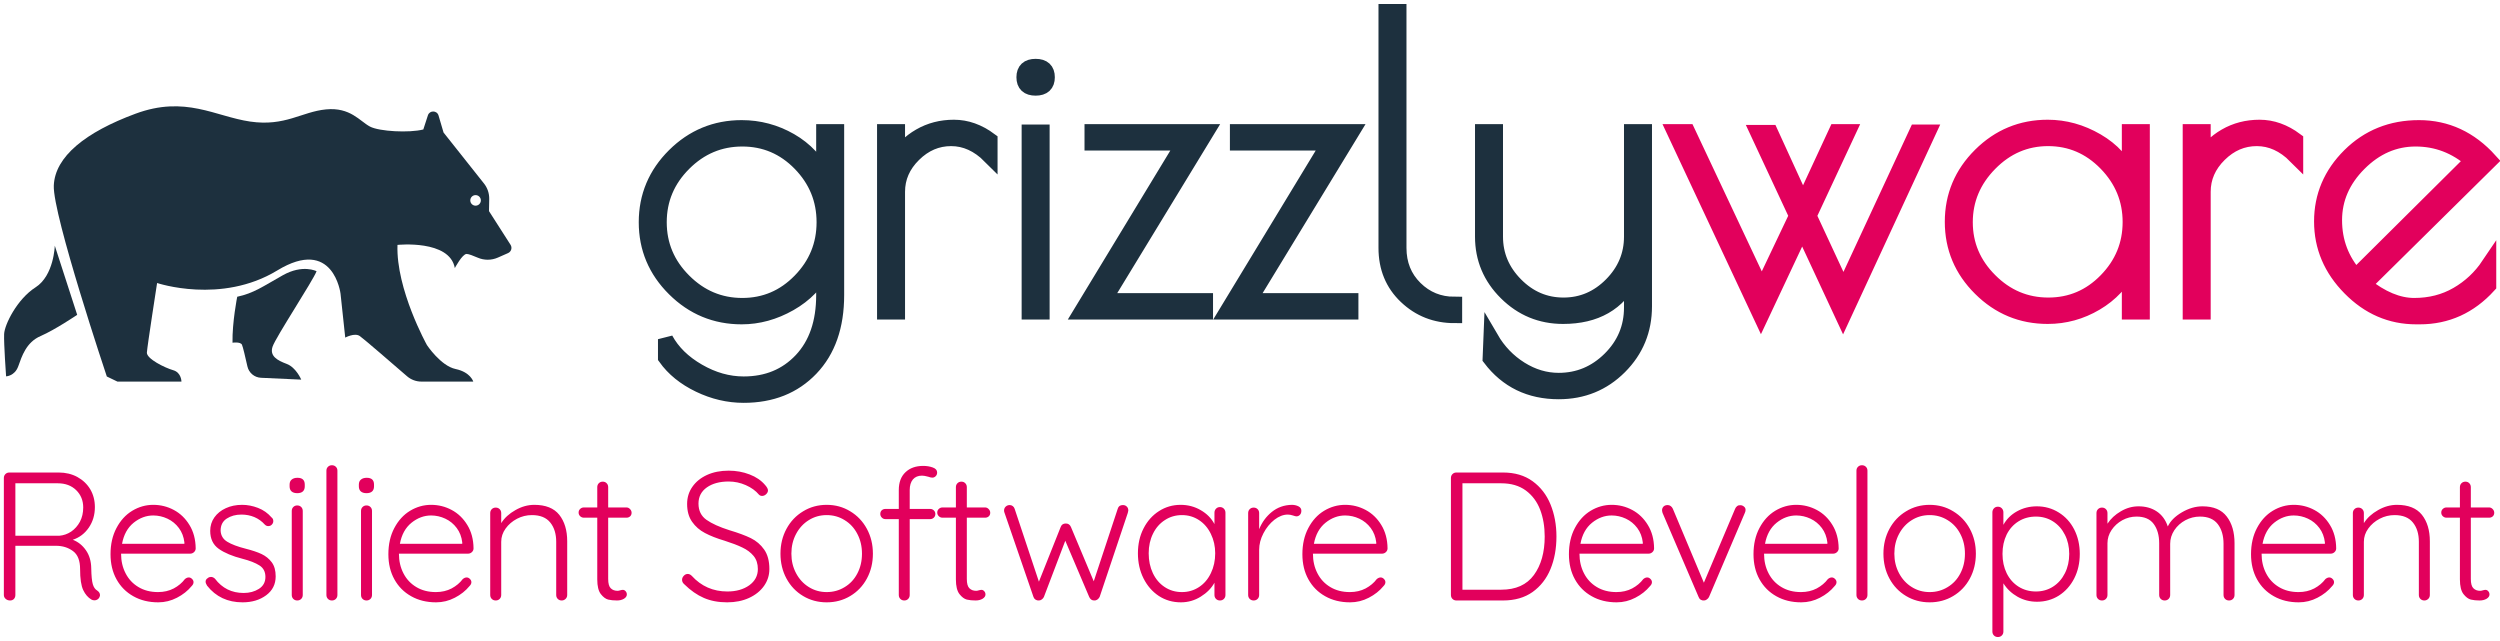 <?xml version="1.0" encoding="UTF-8"?>
<svg viewBox="229.854 149.362 494.221 126.758" xmlns="http://www.w3.org/2000/svg">
  <path d="M 95.002 275.82 L 95.002 266.952 L 97.536 266.952 L 97.536 299.256 C 97.536 305.378 95.847 310.208 92.468 313.745 C 89.09 317.282 84.656 319.05 79.166 319.05 C 76.158 319.05 73.229 318.364 70.379 316.991 C 67.528 315.62 65.311 313.824 63.728 311.607 L 63.728 307.966 C 65.099 310.498 67.253 312.61 70.186 314.299 C 73.112 315.988 76.105 316.833 79.166 316.833 C 83.812 316.833 87.612 315.264 90.568 312.127 C 93.523 308.983 95.002 304.693 95.002 299.256 L 95.002 293.951 C 93.577 296.855 91.334 299.177 88.272 300.919 C 85.21 302.66 82.043 303.531 78.771 303.531 C 73.598 303.531 69.164 301.695 65.469 298.023 C 61.774 294.359 59.927 289.966 59.927 284.846 C 59.927 279.726 61.774 275.33 65.469 271.658 C 69.164 267.993 73.598 266.16 78.771 266.16 C 82.202 266.16 85.411 267.016 88.396 268.728 C 91.374 270.447 93.577 272.811 95.002 275.82 Z M 62.461 284.846 C 62.461 289.333 64.086 293.196 67.336 296.439 C 70.578 299.689 74.431 301.315 78.895 301.315 C 83.352 301.315 87.164 299.689 90.33 296.439 C 93.497 293.196 95.081 289.333 95.081 284.846 C 95.081 280.359 93.497 276.491 90.33 273.241 C 87.164 269.998 83.352 268.377 78.895 268.377 C 74.431 268.377 70.578 269.998 67.336 273.241 C 64.086 276.491 62.461 280.359 62.461 284.846 Z M 127.86 271.782 C 125.538 269.46 122.977 268.298 120.18 268.298 C 117.383 268.298 114.917 269.354 112.783 271.465 C 110.641 273.577 109.57 276.031 109.57 278.828 L 109.57 302.582 L 107.037 302.582 L 107.037 266.952 L 109.57 266.952 L 109.57 272.257 C 110.52 270.462 111.999 268.984 114.004 267.823 C 116.01 266.662 118.254 266.081 120.734 266.081 C 123.214 266.081 125.59 266.926 127.86 268.615 L 127.86 271.782 Z M 135.619 267.031 L 138.153 267.031 L 138.153 302.582 L 135.619 302.582 L 135.619 267.031 Z M 136.886 258.322 C 135.355 258.322 134.59 257.609 134.59 256.184 C 134.59 254.759 135.355 254.047 136.886 254.047 C 138.416 254.047 139.182 254.759 139.182 256.184 C 139.182 257.609 138.416 258.322 136.886 258.322 Z M 150.346 300.364 L 170.456 300.364 L 170.456 302.582 L 145.912 302.582 L 166.181 269.169 L 148.049 269.169 L 148.049 266.952 L 170.694 266.952 L 150.346 300.364 Z M 179.087 300.364 L 199.197 300.364 L 199.197 302.582 L 174.653 302.582 L 194.921 269.169 L 176.791 269.169 L 176.791 266.952 L 199.435 266.952 L 179.087 300.364 Z M 219.704 301.077 L 219.704 303.294 C 215.955 303.294 212.762 302.039 210.123 299.528 C 207.484 297.025 206.164 293.819 206.164 289.914 L 206.164 243.2 L 208.698 243.2 L 208.698 289.914 C 208.698 293.133 209.768 295.798 211.91 297.91 C 214.044 300.022 216.642 301.077 219.704 301.077 Z M 254.699 287.696 L 254.699 266.952 L 257.233 266.952 L 257.233 301.473 C 257.233 306.17 255.596 310.156 252.324 313.428 C 249.051 316.701 245.04 318.338 240.29 318.338 C 234.589 318.338 230.076 316.146 226.75 311.765 L 226.909 307.806 C 228.386 310.34 230.328 312.362 232.734 313.87 C 235.132 315.37 237.65 316.12 240.29 316.12 C 244.195 316.12 247.574 314.71 250.424 311.89 C 253.274 309.062 254.699 305.669 254.699 301.711 L 254.699 295.693 C 252.113 300.865 247.6 303.452 241.16 303.452 C 236.779 303.452 233.031 301.906 229.918 298.815 C 226.803 295.73 225.246 292.025 225.246 287.696 L 225.246 266.952 L 227.78 266.952 L 227.78 287.696 C 227.78 291.339 229.114 294.505 231.783 297.197 C 234.445 299.889 237.598 301.235 241.239 301.235 C 244.882 301.235 248.037 299.889 250.706 297.197 C 253.368 294.505 254.699 291.339 254.699 287.696 Z" style="white-space: pre; stroke-width: 3px; fill: rgb(29, 48, 62); stroke: rgb(29, 48, 62);" transform="matrix(1, 0, 0, 1, 297.7, -91.551)"/>
  <path d="M 280.273 303.452 L 263.171 266.952 L 265.784 266.952 L 280.431 298.068 L 287.32 283.579 L 279.64 267.111 L 282.174 267.111 L 288.587 281.125 L 295.158 266.952 L 297.534 266.952 L 289.774 283.579 L 296.583 298.227 L 311.072 267.031 L 313.368 267.031 L 296.504 303.452 L 288.429 286.113 L 280.273 303.452 Z M 353.115 266.952 L 355.649 266.952 L 355.649 302.582 L 353.115 302.582 L 353.115 293.713 C 351.636 296.722 349.42 299.097 346.464 300.839 C 343.507 302.582 340.341 303.452 336.963 303.452 C 331.79 303.452 327.355 301.617 323.662 297.944 C 319.966 294.279 318.119 289.887 318.119 284.766 C 318.119 279.646 319.966 275.251 323.662 271.578 C 327.355 267.914 331.79 266.081 336.963 266.081 C 340.341 266.081 343.576 266.978 346.668 268.773 C 349.751 270.568 351.9 272.943 353.115 275.899 L 353.115 266.952 Z M 320.652 284.846 C 320.652 289.28 322.277 293.118 325.528 296.36 C 328.769 299.61 332.623 301.235 337.088 301.235 C 341.544 301.235 345.355 299.61 348.523 296.36 C 351.69 293.118 353.273 289.265 353.273 284.801 C 353.273 280.344 351.678 276.479 348.489 273.207 C 345.291 269.935 341.476 268.298 337.042 268.298 C 332.609 268.298 328.769 269.946 325.528 273.241 C 322.277 276.544 320.652 280.412 320.652 284.846 Z M 385.972 271.782 C 383.65 269.46 381.09 268.298 378.292 268.298 C 375.494 268.298 373.029 269.354 370.894 271.465 C 368.753 273.577 367.682 276.031 367.682 278.828 L 367.682 302.582 L 365.148 302.582 L 365.148 266.952 L 367.682 266.952 L 367.682 272.257 C 368.632 270.462 370.11 268.984 372.116 267.823 C 374.123 266.662 376.365 266.081 378.846 266.081 C 381.327 266.081 383.703 266.926 385.972 268.615 L 385.972 271.782 Z M 410.516 303.531 L 409.804 303.531 C 404.79 303.531 400.424 301.643 396.706 297.865 C 392.981 294.095 391.118 289.702 391.118 284.688 C 391.118 279.674 392.966 275.33 396.66 271.658 C 400.355 267.993 404.922 266.16 410.358 266.16 C 415.795 266.16 420.466 268.324 424.372 272.653 L 399.511 297.197 C 402.943 299.942 406.241 301.315 409.408 301.315 C 412.575 301.315 415.413 300.587 417.924 299.131 C 420.429 297.684 422.499 295.746 424.135 293.317 L 424.135 297.356 C 420.387 301.473 415.848 303.531 410.516 303.531 Z M 409.69 268.377 C 405.491 268.377 401.769 269.998 398.527 273.241 C 395.277 276.491 393.652 280.227 393.652 284.45 C 393.652 288.673 395.051 292.368 397.848 295.535 L 420.888 272.653 C 417.616 269.803 413.884 268.377 409.69 268.377 Z" style="white-space: pre; stroke-width: 3px; fill: rgb(226, 0, 92); stroke: rgb(226, 0, 92);" transform="matrix(1, 0, 0, 1, 297.7, -91.551)"/>
  <g transform="matrix(0.25, 0, 0, -0.25, -17.005, 345.137)" id="g-3" style="">
    <g transform="scale(0.1)" id="g-4">
      <path id="path-4" style="fill-opacity: 1; fill-rule: nonzero; stroke: none; fill: rgb(29, 48, 62);" d="M 12377.606 5686.295 C 12377.606 5686.295 12268.906 5743.425 12110.496 5654.295 C 11952.096 5565.165 11880.656 5512.365 11750.206 5484.415 C 11750.206 5484.415 11709.826 5282.525 11712.936 5121.015 C 11712.936 5121.015 11775.056 5130.335 11787.476 5105.485 C 11794.846 5090.745 11815.326 5002.785 11830.776 4933.655 C 11842.126 4882.885 11886.106 4846.015 11938.076 4843.635 L 12256.476 4829.055 C 12256.476 4829.055 12216.096 4925.335 12141.556 4953.295 C 12067.016 4981.245 12004.896 5015.405 12029.746 5089.955 C 12054.586 5164.495 12349.816 5612.115 12377.606 5686.295"/>
      <path id="path-5" style="fill-opacity: 1; fill-rule: nonzero; stroke: none; fill: rgb(29, 48, 62);" d="M 10155.446 5558.955 C 10009.466 5465.775 9910.076 5263.885 9906.976 5189.345 C 9903.866 5114.805 9922.506 4854.925 9922.506 4854.925 C 9922.506 4854.925 9990.836 4857.005 10018.786 4934.655 C 10046.736 5012.305 10080.556 5124.115 10195.656 5173.815 C 10310.746 5223.515 10484.686 5341.535 10484.686 5341.535 L 10307.646 5888.185 C 10307.646 5888.185 10301.426 5652.135 10155.446 5558.955"/>
      <path id="path-6" style="fill-opacity: 1; fill-rule: nonzero; stroke: none; fill: rgb(29, 48, 62);" d="M 13634.936 6204.625 C 13611.856 6204.625 13593.146 6223.335 13593.146 6246.415 C 13593.146 6269.485 13611.856 6288.195 13634.936 6288.195 C 13658.006 6288.195 13676.716 6269.485 13676.716 6246.415 C 13676.716 6223.335 13658.006 6204.625 13634.936 6204.625 Z M 13911.566 5895.205 L 13741.126 6161.515 L 13742.936 6257.265 C 13743.776 6301.785 13729.096 6345.215 13701.426 6380.095 L 13381.726 6783.075 L 13342.056 6917.785 C 13329.846 6959.275 13271.366 6960.085 13258.006 6918.945 L 13221.726 6807.215 C 13111.606 6778.715 12873.516 6791.175 12800.026 6830.055 C 12719.266 6872.775 12644.726 6984.595 12452.156 6965.955 C 12259.586 6947.315 12129.136 6829.295 11852.706 6869.675 C 11576.276 6910.055 11340.216 7077.775 10945.766 6931.785 C 10551.306 6785.805 10309.036 6593.235 10299.716 6363.405 C 10290.406 6133.555 10719.026 4853.905 10719.026 4853.905 L 10802.886 4813.525 L 11309.156 4813.525 C 11309.156 4813.525 11309.156 4884.955 11243.936 4903.595 C 11178.706 4922.235 11032.726 4993.675 11035.836 5043.365 C 11038.936 5093.065 11116.586 5593.125 11116.586 5593.125 C 11116.586 5593.125 11622.866 5422.295 12067.016 5692.505 C 12511.166 5962.735 12567.076 5509.255 12567.076 5509.255 L 12604.346 5161.395 C 12604.346 5161.395 12678.886 5201.765 12719.266 5173.815 C 12750.646 5152.095 12988.336 4946.555 13092.746 4856.005 C 13124.376 4828.575 13164.786 4813.525 13206.646 4813.525 L 13616.886 4813.525 C 13616.886 4813.525 13595.146 4888.065 13477.126 4912.915 C 13359.096 4937.765 13250.386 5102.375 13250.386 5102.375 C 13250.386 5102.375 13005.016 5543.425 13017.436 5894.395 C 13017.436 5894.395 13430.536 5937.885 13470.906 5711.145 C 13470.906 5711.145 13529.926 5822.955 13564.086 5822.955 C 13579.996 5822.955 13616.786 5808.815 13651.556 5793.705 C 13702.476 5771.565 13760.306 5771.675 13811.106 5794.085 L 13891.806 5829.695 C 13917.086 5840.845 13926.466 5871.925 13911.566 5895.205"/>
    </g>
  </g>
  <path d="M -269.038 964.952 C -268.791 965.119 -268.668 965.325 -268.668 965.572 C -268.668 965.652 -268.701 965.759 -268.768 965.892 C -268.828 966.005 -268.918 966.095 -269.038 966.162 C -269.151 966.229 -269.275 966.262 -269.408 966.262 C -269.568 966.262 -269.705 966.229 -269.818 966.162 C -270.278 965.895 -270.648 965.469 -270.928 964.882 C -271.208 964.289 -271.348 963.345 -271.348 962.052 C -271.348 960.905 -271.668 960.099 -272.308 959.632 C -272.948 959.159 -273.711 958.922 -274.598 958.922 L -280.058 958.922 L -280.058 965.542 C -280.058 965.755 -280.121 965.932 -280.248 966.072 C -280.381 966.212 -280.555 966.282 -280.768 966.282 C -281.001 966.282 -281.198 966.212 -281.358 966.072 C -281.525 965.932 -281.608 965.755 -281.608 965.542 L -281.608 949.802 C -281.608 949.589 -281.538 949.412 -281.398 949.272 C -281.258 949.132 -281.081 949.062 -280.868 949.062 L -274.228 949.062 C -273.295 949.062 -272.458 949.262 -271.718 949.662 C -270.978 950.069 -270.398 950.622 -269.978 951.322 C -269.565 952.029 -269.358 952.825 -269.358 953.712 C -269.358 954.759 -269.631 955.682 -270.178 956.482 C -270.725 957.275 -271.441 957.819 -272.328 958.112 C -271.608 958.392 -271.018 958.865 -270.558 959.532 C -270.098 960.192 -269.861 960.999 -269.848 961.952 C -269.828 962.972 -269.758 963.685 -269.638 964.092 C -269.518 964.505 -269.318 964.792 -269.038 964.952 Z M -280.058 957.572 L -274.148 957.572 C -273.575 957.525 -273.041 957.339 -272.548 957.012 C -272.061 956.679 -271.668 956.235 -271.368 955.682 C -271.075 955.122 -270.928 954.482 -270.928 953.762 C -270.928 952.829 -271.245 952.052 -271.878 951.432 C -272.511 950.819 -273.335 950.512 -274.348 950.512 L -280.058 950.512 L -280.058 957.572 ZM -255.793 959.272 C -255.793 959.465 -255.866 959.632 -256.013 959.772 C -256.159 959.912 -256.333 959.982 -256.533 959.982 L -265.833 959.982 C -265.833 960.969 -265.629 961.852 -265.223 962.632 C -264.823 963.412 -264.249 964.025 -263.503 964.472 C -262.756 964.925 -261.876 965.152 -260.863 965.152 C -260.076 965.152 -259.369 964.989 -258.743 964.662 C -258.123 964.329 -257.623 963.909 -257.243 963.402 C -257.063 963.255 -256.889 963.182 -256.723 963.182 C -256.563 963.182 -256.416 963.249 -256.283 963.382 C -256.149 963.509 -256.083 963.655 -256.083 963.822 C -256.083 964.002 -256.166 964.175 -256.333 964.342 C -256.859 964.982 -257.519 965.505 -258.313 965.912 C -259.106 966.325 -259.946 966.532 -260.833 966.532 C -262.099 966.532 -263.216 966.259 -264.183 965.712 C -265.149 965.172 -265.903 964.415 -266.443 963.442 C -266.983 962.469 -267.253 961.342 -267.253 960.062 C -267.253 958.715 -266.986 957.539 -266.453 956.532 C -265.919 955.519 -265.213 954.745 -264.333 954.212 C -263.446 953.679 -262.503 953.412 -261.503 953.412 C -260.516 953.412 -259.593 953.642 -258.733 954.102 C -257.873 954.562 -257.173 955.235 -256.633 956.122 C -256.086 957.009 -255.806 958.059 -255.793 959.272 Z M -261.503 954.842 C -262.449 954.842 -263.329 955.169 -264.143 955.822 C -264.956 956.482 -265.476 957.425 -265.703 958.652 L -257.313 958.652 L -257.313 958.462 C -257.399 957.722 -257.646 957.079 -258.053 956.532 C -258.466 955.979 -258.979 955.559 -259.593 955.272 C -260.206 954.985 -260.843 954.842 -261.503 954.842 ZM -254.258 964.292 C -254.392 964.079 -254.458 963.899 -254.458 963.752 C -254.458 963.539 -254.352 963.372 -254.138 963.252 C -254.038 963.159 -253.905 963.112 -253.738 963.112 C -253.545 963.112 -253.365 963.192 -253.198 963.352 C -252.232 964.632 -250.945 965.272 -249.338 965.272 C -248.552 965.272 -247.868 965.089 -247.288 964.722 C -246.702 964.349 -246.408 963.812 -246.408 963.112 C -246.408 962.419 -246.678 961.902 -247.218 961.562 C -247.765 961.215 -248.522 960.919 -249.488 960.672 C -250.848 960.325 -251.915 959.879 -252.688 959.332 C -253.455 958.785 -253.838 957.979 -253.838 956.912 C -253.838 956.239 -253.652 955.635 -253.278 955.102 C -252.898 954.569 -252.385 954.155 -251.738 953.862 C -251.092 953.562 -250.358 953.412 -249.538 953.412 C -248.832 953.412 -248.122 953.549 -247.408 953.822 C -246.695 954.095 -246.085 954.525 -245.578 955.112 C -245.425 955.225 -245.348 955.389 -245.348 955.602 C -245.348 955.802 -245.432 955.975 -245.598 956.122 C -245.712 956.222 -245.858 956.272 -246.038 956.272 C -246.205 956.272 -246.355 956.205 -246.488 956.072 C -246.882 955.632 -247.348 955.295 -247.888 955.062 C -248.428 954.835 -249.012 954.722 -249.638 954.722 C -250.405 954.722 -251.065 954.902 -251.618 955.262 C -252.165 955.622 -252.438 956.162 -252.438 956.882 C -252.405 957.542 -252.105 958.042 -251.538 958.382 C -250.972 958.729 -250.138 959.042 -249.038 959.322 C -248.192 959.535 -247.488 959.772 -246.928 960.032 C -246.368 960.299 -245.912 960.669 -245.558 961.142 C -245.205 961.615 -245.028 962.245 -245.028 963.032 C -245.028 964.099 -245.455 964.949 -246.308 965.582 C -247.162 966.215 -248.222 966.532 -249.488 966.532 C -251.488 966.532 -253.078 965.785 -254.258 964.292 ZM -241.384 965.542 C -241.384 965.755 -241.454 965.932 -241.594 966.072 C -241.734 966.212 -241.91 966.282 -242.124 966.282 C -242.337 966.282 -242.514 966.212 -242.654 966.072 C -242.794 965.932 -242.864 965.755 -242.864 965.542 L -242.864 954.232 C -242.864 954.019 -242.794 953.842 -242.654 953.702 C -242.514 953.562 -242.337 953.492 -242.124 953.492 C -241.91 953.492 -241.734 953.562 -241.594 953.702 C -241.454 953.842 -241.384 954.019 -241.384 954.232 L -241.384 965.542 Z M -242.124 951.842 C -242.45 951.842 -242.704 951.765 -242.884 951.612 C -243.064 951.452 -243.154 951.225 -243.154 950.932 L -243.154 950.682 C -243.154 950.389 -243.06 950.165 -242.874 950.012 C -242.687 949.852 -242.427 949.772 -242.094 949.772 C -241.44 949.772 -241.114 950.075 -241.114 950.682 L -241.114 950.932 C -241.114 951.225 -241.2 951.452 -241.374 951.612 C -241.547 951.765 -241.797 951.842 -242.124 951.842 ZM -236.72 965.542 C -236.72 965.755 -236.79 965.932 -236.93 966.072 C -237.07 966.212 -237.247 966.282 -237.46 966.282 C -237.674 966.282 -237.85 966.212 -237.99 966.072 C -238.13 965.932 -238.2 965.755 -238.2 965.542 L -238.2 948.812 C -238.2 948.599 -238.13 948.425 -237.99 948.292 C -237.85 948.152 -237.674 948.082 -237.46 948.082 C -237.247 948.082 -237.07 948.152 -236.93 948.292 C -236.79 948.425 -236.72 948.599 -236.72 948.812 L -236.72 965.542 ZM -232.064 965.542 C -232.064 965.755 -232.134 965.932 -232.274 966.072 C -232.414 966.212 -232.59 966.282 -232.804 966.282 C -233.017 966.282 -233.194 966.212 -233.334 966.072 C -233.474 965.932 -233.544 965.755 -233.544 965.542 L -233.544 954.232 C -233.544 954.019 -233.474 953.842 -233.334 953.702 C -233.194 953.562 -233.017 953.492 -232.804 953.492 C -232.59 953.492 -232.414 953.562 -232.274 953.702 C -232.134 953.842 -232.064 954.019 -232.064 954.232 L -232.064 965.542 Z M -232.804 951.842 C -233.13 951.842 -233.384 951.765 -233.564 951.612 C -233.744 951.452 -233.834 951.225 -233.834 950.932 L -233.834 950.682 C -233.834 950.389 -233.74 950.165 -233.554 950.012 C -233.367 949.852 -233.107 949.772 -232.774 949.772 C -232.12 949.772 -231.794 950.075 -231.794 950.682 L -231.794 950.932 C -231.794 951.225 -231.88 951.452 -232.054 951.612 C -232.227 951.765 -232.477 951.842 -232.804 951.842 ZM -218.401 959.272 C -218.401 959.465 -218.474 959.632 -218.621 959.772 C -218.767 959.912 -218.941 959.982 -219.141 959.982 L -228.441 959.982 C -228.441 960.969 -228.237 961.852 -227.831 962.632 C -227.431 963.412 -226.857 964.025 -226.111 964.472 C -225.364 964.925 -224.484 965.152 -223.471 965.152 C -222.684 965.152 -221.977 964.989 -221.351 964.662 C -220.731 964.329 -220.231 963.909 -219.851 963.402 C -219.671 963.255 -219.497 963.182 -219.331 963.182 C -219.171 963.182 -219.024 963.249 -218.891 963.382 C -218.757 963.509 -218.691 963.655 -218.691 963.822 C -218.691 964.002 -218.774 964.175 -218.941 964.342 C -219.467 964.982 -220.127 965.505 -220.921 965.912 C -221.714 966.325 -222.554 966.532 -223.441 966.532 C -224.707 966.532 -225.824 966.259 -226.791 965.712 C -227.757 965.172 -228.511 964.415 -229.051 963.442 C -229.591 962.469 -229.861 961.342 -229.861 960.062 C -229.861 958.715 -229.594 957.539 -229.061 956.532 C -228.527 955.519 -227.821 954.745 -226.941 954.212 C -226.054 953.679 -225.111 953.412 -224.111 953.412 C -223.124 953.412 -222.201 953.642 -221.341 954.102 C -220.481 954.562 -219.781 955.235 -219.241 956.122 C -218.694 957.009 -218.414 958.059 -218.401 959.272 Z M -224.111 954.842 C -225.057 954.842 -225.937 955.169 -226.751 955.822 C -227.564 956.482 -228.084 957.425 -228.311 958.652 L -219.921 958.652 L -219.921 958.462 C -220.007 957.722 -220.254 957.079 -220.661 956.532 C -221.074 955.979 -221.587 955.559 -222.201 955.272 C -222.814 954.985 -223.451 954.842 -224.111 954.842 ZM -210.226 953.412 C -208.7 953.412 -207.58 953.859 -206.866 954.752 C -206.153 955.652 -205.796 956.839 -205.796 958.312 L -205.796 965.542 C -205.796 965.755 -205.87 965.932 -206.016 966.072 C -206.163 966.212 -206.336 966.282 -206.536 966.282 C -206.75 966.282 -206.926 966.212 -207.066 966.072 C -207.206 965.932 -207.276 965.755 -207.276 965.542 L -207.276 958.382 C -207.276 957.315 -207.543 956.452 -208.076 955.792 C -208.61 955.125 -209.433 954.792 -210.546 954.792 C -211.253 954.792 -211.92 954.955 -212.546 955.282 C -213.18 955.615 -213.693 956.055 -214.086 956.602 C -214.48 957.149 -214.676 957.742 -214.676 958.382 L -214.676 965.542 C -214.676 965.755 -214.746 965.932 -214.886 966.072 C -215.026 966.212 -215.203 966.282 -215.416 966.282 C -215.63 966.282 -215.806 966.212 -215.946 966.072 C -216.086 965.932 -216.156 965.755 -216.156 965.542 L -216.156 954.522 C -216.156 954.309 -216.086 954.132 -215.946 953.992 C -215.806 953.852 -215.63 953.782 -215.416 953.782 C -215.203 953.782 -215.026 953.852 -214.886 953.992 C -214.746 954.132 -214.676 954.309 -214.676 954.522 L -214.676 955.872 C -214.236 955.172 -213.6 954.589 -212.766 954.122 C -211.94 953.649 -211.093 953.412 -210.226 953.412 ZM -197.821 955.142 L -200.281 955.142 L -200.281 963.382 C -200.281 964.002 -200.164 964.422 -199.931 964.642 C -199.704 964.869 -199.401 964.982 -199.021 964.982 C -198.921 964.982 -198.797 964.959 -198.651 964.912 C -198.504 964.872 -198.391 964.852 -198.311 964.852 C -198.164 964.852 -198.037 964.915 -197.931 965.042 C -197.824 965.162 -197.771 965.305 -197.771 965.472 C -197.771 965.699 -197.901 965.892 -198.161 966.052 C -198.421 966.205 -198.734 966.282 -199.101 966.282 C -199.541 966.282 -199.934 966.242 -200.281 966.162 C -200.621 966.075 -200.951 965.829 -201.271 965.422 C -201.591 965.009 -201.751 964.352 -201.751 963.452 L -201.751 955.142 L -203.551 955.142 C -203.744 955.142 -203.911 955.075 -204.051 954.942 C -204.191 954.809 -204.261 954.645 -204.261 954.452 C -204.261 954.252 -204.191 954.089 -204.051 953.962 C -203.911 953.829 -203.744 953.762 -203.551 953.762 L -201.751 953.762 L -201.751 951.032 C -201.751 950.819 -201.681 950.642 -201.541 950.502 C -201.401 950.362 -201.224 950.292 -201.011 950.292 C -200.797 950.292 -200.624 950.362 -200.491 950.502 C -200.351 950.642 -200.281 950.819 -200.281 951.032 L -200.281 953.762 L -197.821 953.762 C -197.641 953.762 -197.481 953.835 -197.341 953.982 C -197.201 954.129 -197.131 954.292 -197.131 954.472 C -197.131 954.672 -197.194 954.832 -197.321 954.952 C -197.454 955.079 -197.621 955.142 -197.821 955.142 ZM -184.269 966.532 C -185.449 966.532 -186.492 966.335 -187.399 965.942 C -188.312 965.549 -189.196 964.932 -190.049 964.092 C -190.242 963.925 -190.339 963.729 -190.339 963.502 C -190.339 963.302 -190.262 963.122 -190.109 962.962 C -189.956 962.795 -189.779 962.712 -189.579 962.712 C -189.386 962.712 -189.206 962.795 -189.039 962.962 C -187.759 964.369 -186.159 965.072 -184.239 965.072 C -183.059 965.072 -182.079 964.795 -181.299 964.242 C -180.526 963.682 -180.139 962.952 -180.139 962.052 C -180.139 961.345 -180.329 960.759 -180.709 960.292 C -181.096 959.825 -181.602 959.445 -182.229 959.152 C -182.849 958.852 -183.642 958.549 -184.609 958.242 C -185.662 957.929 -186.546 957.582 -187.259 957.202 C -187.972 956.829 -188.549 956.325 -188.989 955.692 C -189.436 955.059 -189.659 954.259 -189.659 953.292 C -189.659 952.425 -189.422 951.655 -188.949 950.982 C -188.482 950.309 -187.829 949.779 -186.989 949.392 C -186.142 949.005 -185.169 948.812 -184.069 948.812 C -183.069 948.812 -182.129 948.982 -181.249 949.322 C -180.376 949.655 -179.676 950.135 -179.149 950.762 C -178.902 951.042 -178.779 951.279 -178.779 951.472 C -178.779 951.652 -178.862 951.822 -179.029 951.982 C -179.189 952.135 -179.369 952.212 -179.569 952.212 C -179.736 952.212 -179.876 952.155 -179.989 952.042 C -180.429 951.515 -181.019 951.089 -181.759 950.762 C -182.499 950.435 -183.269 950.272 -184.069 950.272 C -185.269 950.272 -186.246 950.535 -186.999 951.062 C -187.752 951.595 -188.129 952.322 -188.129 953.242 C -188.129 954.195 -187.769 954.925 -187.049 955.432 C -186.329 955.939 -185.296 956.405 -183.949 956.832 C -182.782 957.179 -181.829 957.532 -181.089 957.892 C -180.356 958.252 -179.756 958.765 -179.289 959.432 C -178.822 960.099 -178.589 960.972 -178.589 962.052 C -178.589 962.885 -178.829 963.642 -179.309 964.322 C -179.796 965.009 -180.469 965.549 -181.329 965.942 C -182.189 966.335 -183.169 966.532 -184.269 966.532 ZM -164.657 959.982 C -164.657 961.215 -164.927 962.332 -165.467 963.332 C -166.007 964.332 -166.754 965.115 -167.707 965.682 C -168.654 966.249 -169.71 966.532 -170.877 966.532 C -172.044 966.532 -173.1 966.249 -174.047 965.682 C -175 965.115 -175.747 964.332 -176.287 963.332 C -176.827 962.332 -177.097 961.215 -177.097 959.982 C -177.097 958.755 -176.827 957.642 -176.287 956.642 C -175.747 955.642 -175 954.855 -174.047 954.282 C -173.1 953.702 -172.044 953.412 -170.877 953.412 C -169.71 953.412 -168.654 953.702 -167.707 954.282 C -166.754 954.855 -166.007 955.642 -165.467 956.642 C -164.927 957.642 -164.657 958.755 -164.657 959.982 Z M -166.127 959.982 C -166.127 959.002 -166.334 958.119 -166.747 957.332 C -167.154 956.539 -167.724 955.919 -168.457 955.472 C -169.184 955.019 -169.99 954.792 -170.877 954.792 C -171.764 954.792 -172.567 955.019 -173.287 955.472 C -174.007 955.919 -174.577 956.539 -174.997 957.332 C -175.417 958.119 -175.627 959.002 -175.627 959.982 C -175.627 960.949 -175.417 961.825 -174.997 962.612 C -174.577 963.405 -174.007 964.025 -173.287 964.472 C -172.567 964.925 -171.764 965.152 -170.877 965.152 C -169.99 965.152 -169.184 964.929 -168.457 964.482 C -167.724 964.042 -167.154 963.429 -166.747 962.642 C -166.334 961.855 -166.127 960.969 -166.127 959.982 ZM -158.053 949.482 C -158.573 949.482 -158.98 949.652 -159.273 949.992 C -159.56 950.339 -159.703 950.815 -159.703 951.422 L -159.703 953.962 L -156.943 953.962 C -156.763 953.962 -156.603 954.025 -156.463 954.152 C -156.323 954.285 -156.253 954.449 -156.253 954.642 C -156.253 954.842 -156.323 955.009 -156.463 955.142 C -156.603 955.269 -156.763 955.332 -156.943 955.332 L -159.703 955.332 L -159.703 965.542 C -159.703 965.755 -159.773 965.932 -159.913 966.072 C -160.047 966.212 -160.22 966.282 -160.433 966.282 C -160.647 966.282 -160.823 966.212 -160.963 966.072 C -161.103 965.932 -161.173 965.755 -161.173 965.542 L -161.173 955.332 L -162.973 955.332 C -163.167 955.332 -163.33 955.262 -163.463 955.122 C -163.597 954.982 -163.663 954.822 -163.663 954.642 C -163.663 954.429 -163.597 954.262 -163.463 954.142 C -163.33 954.022 -163.167 953.962 -162.973 953.962 L -161.173 953.962 L -161.173 951.422 C -161.173 950.389 -160.873 949.589 -160.273 949.022 C -159.68 948.455 -158.883 948.172 -157.883 948.172 C -157.423 948.172 -156.997 948.242 -156.603 948.382 C -156.21 948.522 -156.013 948.749 -156.013 949.062 C -156.013 949.262 -156.077 949.425 -156.203 949.552 C -156.337 949.685 -156.487 949.752 -156.653 949.752 C -156.8 949.752 -156.98 949.712 -157.193 949.632 C -157.553 949.532 -157.84 949.482 -158.053 949.482 ZM -149.558 955.142 L -152.018 955.142 L -152.018 963.382 C -152.018 964.002 -151.901 964.422 -151.668 964.642 C -151.441 964.869 -151.138 964.982 -150.758 964.982 C -150.658 964.982 -150.535 964.959 -150.388 964.912 C -150.241 964.872 -150.128 964.852 -150.048 964.852 C -149.901 964.852 -149.775 964.915 -149.668 965.042 C -149.561 965.162 -149.508 965.305 -149.508 965.472 C -149.508 965.699 -149.638 965.892 -149.898 966.052 C -150.158 966.205 -150.471 966.282 -150.838 966.282 C -151.278 966.282 -151.671 966.242 -152.018 966.162 C -152.358 966.075 -152.688 965.829 -153.008 965.422 C -153.328 965.009 -153.488 964.352 -153.488 963.452 L -153.488 955.142 L -155.288 955.142 C -155.481 955.142 -155.648 955.075 -155.788 954.942 C -155.928 954.809 -155.998 954.645 -155.998 954.452 C -155.998 954.252 -155.928 954.089 -155.788 953.962 C -155.648 953.829 -155.481 953.762 -155.288 953.762 L -153.488 953.762 L -153.488 951.032 C -153.488 950.819 -153.418 950.642 -153.278 950.502 C -153.138 950.362 -152.961 950.292 -152.748 950.292 C -152.535 950.292 -152.361 950.362 -152.228 950.502 C -152.088 950.642 -152.018 950.819 -152.018 951.032 L -152.018 953.762 L -149.558 953.762 C -149.378 953.762 -149.218 953.835 -149.078 953.982 C -148.938 954.129 -148.868 954.292 -148.868 954.472 C -148.868 954.672 -148.931 954.832 -149.058 954.952 C -149.191 955.079 -149.358 955.142 -149.558 955.142 ZM -131.017 953.442 C -130.803 953.442 -130.63 953.509 -130.497 953.642 C -130.357 953.769 -130.287 953.949 -130.287 954.182 C -130.287 954.195 -130.31 954.302 -130.357 954.502 L -134.147 965.812 C -134.227 965.959 -134.333 966.079 -134.467 966.172 C -134.6 966.259 -134.74 966.295 -134.887 966.282 C -135.033 966.282 -135.163 966.242 -135.277 966.162 C -135.39 966.075 -135.48 965.959 -135.547 965.812 L -138.767 958.242 L -141.647 965.812 C -141.713 965.945 -141.807 966.055 -141.927 966.142 C -142.053 966.235 -142.183 966.282 -142.317 966.282 C -142.477 966.295 -142.627 966.259 -142.767 966.172 C -142.907 966.079 -143 965.959 -143.047 965.812 L -146.937 954.502 C -146.983 954.402 -147.007 954.295 -147.007 954.182 C -147.007 953.969 -146.933 953.792 -146.787 953.652 C -146.64 953.512 -146.46 953.442 -146.247 953.442 C -146.1 953.442 -145.967 953.485 -145.847 953.572 C -145.72 953.665 -145.633 953.785 -145.587 953.932 L -142.317 963.752 L -139.387 956.392 C -139.273 956.079 -139.043 955.922 -138.697 955.922 C -138.37 955.922 -138.14 956.079 -138.007 956.392 L -134.937 963.702 L -131.707 953.932 C -131.613 953.605 -131.383 953.442 -131.017 953.442 ZM -117.953 953.712 C -117.74 953.712 -117.563 953.785 -117.423 953.932 C -117.283 954.079 -117.213 954.259 -117.213 954.472 L -117.213 965.542 C -117.213 965.755 -117.283 965.932 -117.423 966.072 C -117.563 966.212 -117.74 966.282 -117.953 966.282 C -118.167 966.282 -118.343 966.212 -118.483 966.072 C -118.623 965.932 -118.693 965.755 -118.693 965.542 L -118.693 963.892 C -119.1 964.632 -119.713 965.255 -120.533 965.762 C -121.353 966.275 -122.247 966.532 -123.213 966.532 C -124.313 966.532 -125.303 966.245 -126.183 965.672 C -127.057 965.092 -127.743 964.302 -128.243 963.302 C -128.743 962.302 -128.993 961.179 -128.993 959.932 C -128.993 958.685 -128.74 957.569 -128.233 956.582 C -127.727 955.589 -127.033 954.812 -126.153 954.252 C -125.28 953.692 -124.31 953.412 -123.243 953.412 C -122.257 953.412 -121.353 953.652 -120.533 954.132 C -119.713 954.605 -119.1 955.229 -118.693 956.002 L -118.693 954.472 C -118.693 954.259 -118.623 954.079 -118.483 953.932 C -118.343 953.785 -118.167 953.712 -117.953 953.712 Z M -123.063 965.152 C -122.217 965.152 -121.45 964.925 -120.763 964.472 C -120.083 964.025 -119.553 963.402 -119.173 962.602 C -118.787 961.809 -118.593 960.919 -118.593 959.932 C -118.593 958.985 -118.787 958.119 -119.173 957.332 C -119.553 956.539 -120.083 955.919 -120.763 955.472 C -121.45 955.019 -122.217 954.792 -123.063 954.792 C -123.917 954.792 -124.683 955.015 -125.363 955.462 C -126.05 955.902 -126.583 956.512 -126.963 957.292 C -127.35 958.072 -127.543 958.952 -127.543 959.932 C -127.543 960.919 -127.357 961.809 -126.983 962.602 C -126.603 963.402 -126.073 964.025 -125.393 964.472 C -124.713 964.925 -123.937 965.152 -123.063 965.152 ZM -108.278 953.412 C -107.951 953.412 -107.654 953.479 -107.388 953.612 C -107.128 953.745 -106.998 953.942 -106.998 954.202 C -106.998 954.435 -107.061 954.619 -107.188 954.752 C -107.321 954.892 -107.478 954.962 -107.658 954.962 C -107.744 954.962 -107.904 954.922 -108.138 954.842 C -108.378 954.762 -108.604 954.722 -108.818 954.722 C -109.424 954.722 -110.028 954.955 -110.628 955.422 C -111.221 955.889 -111.711 956.492 -112.098 957.232 C -112.484 957.965 -112.678 958.712 -112.678 959.472 L -112.678 965.542 C -112.678 965.755 -112.748 965.932 -112.888 966.072 C -113.028 966.212 -113.204 966.282 -113.418 966.282 C -113.631 966.282 -113.808 966.212 -113.948 966.072 C -114.088 965.932 -114.158 965.755 -114.158 965.542 L -114.158 954.522 C -114.158 954.309 -114.088 954.132 -113.948 953.992 C -113.808 953.852 -113.631 953.782 -113.418 953.782 C -113.204 953.782 -113.028 953.852 -112.888 953.992 C -112.748 954.132 -112.678 954.309 -112.678 954.522 L -112.678 956.692 C -112.298 955.752 -111.728 954.975 -110.968 954.362 C -110.208 953.749 -109.311 953.432 -108.278 953.412 ZM -95.4 959.272 C -95.4 959.465 -95.473 959.632 -95.62 959.772 C -95.767 959.912 -95.94 959.982 -96.14 959.982 L -105.44 959.982 C -105.44 960.969 -105.237 961.852 -104.83 962.632 C -104.43 963.412 -103.857 964.025 -103.11 964.472 C -102.363 964.925 -101.483 965.152 -100.47 965.152 C -99.683 965.152 -98.977 964.989 -98.35 964.662 C -97.73 964.329 -97.23 963.909 -96.85 963.402 C -96.67 963.255 -96.497 963.182 -96.33 963.182 C -96.17 963.182 -96.023 963.249 -95.89 963.382 C -95.757 963.509 -95.69 963.655 -95.69 963.822 C -95.69 964.002 -95.773 964.175 -95.94 964.342 C -96.467 964.982 -97.127 965.505 -97.92 965.912 C -98.713 966.325 -99.553 966.532 -100.44 966.532 C -101.707 966.532 -102.823 966.259 -103.79 965.712 C -104.757 965.172 -105.51 964.415 -106.05 963.442 C -106.59 962.469 -106.86 961.342 -106.86 960.062 C -106.86 958.715 -106.593 957.539 -106.06 956.532 C -105.527 955.519 -104.82 954.745 -103.94 954.212 C -103.053 953.679 -102.11 953.412 -101.11 953.412 C -100.123 953.412 -99.2 953.642 -98.34 954.102 C -97.48 954.562 -96.78 955.235 -96.24 956.122 C -95.693 957.009 -95.413 958.059 -95.4 959.272 Z M -101.11 954.842 C -102.057 954.842 -102.937 955.169 -103.75 955.822 C -104.563 956.482 -105.083 957.425 -105.31 958.652 L -96.92 958.652 L -96.92 958.462 C -97.007 957.722 -97.253 957.079 -97.66 956.532 C -98.073 955.979 -98.587 955.559 -99.2 955.272 C -99.813 954.985 -100.45 954.842 -101.11 954.842 ZM -79.861 949.062 C -78.281 949.062 -76.955 949.452 -75.881 950.232 C -74.808 951.012 -74.005 952.052 -73.471 953.352 C -72.938 954.659 -72.671 956.099 -72.671 957.672 C -72.671 959.299 -72.938 960.759 -73.471 962.052 C -74.005 963.345 -74.808 964.375 -75.881 965.142 C -76.955 965.902 -78.281 966.282 -79.861 966.282 L -86.131 966.282 C -86.345 966.282 -86.521 966.212 -86.661 966.072 C -86.801 965.932 -86.871 965.755 -86.871 965.542 L -86.871 949.802 C -86.871 949.589 -86.801 949.412 -86.661 949.272 C -86.521 949.132 -86.345 949.062 -86.131 949.062 L -79.861 949.062 Z M -80.101 964.832 C -78.135 964.832 -76.668 964.172 -75.701 962.852 C -74.735 961.532 -74.251 959.805 -74.251 957.672 C -74.251 956.345 -74.455 955.145 -74.861 954.072 C -75.275 952.992 -75.918 952.129 -76.791 951.482 C -77.671 950.835 -78.775 950.512 -80.101 950.512 L -85.321 950.512 L -85.321 964.832 L -80.101 964.832 ZM -59.531 959.272 C -59.531 959.465 -59.604 959.632 -59.751 959.772 C -59.898 959.912 -60.071 959.982 -60.271 959.982 L -69.571 959.982 C -69.571 960.969 -69.368 961.852 -68.961 962.632 C -68.561 963.412 -67.988 964.025 -67.241 964.472 C -66.494 964.925 -65.614 965.152 -64.601 965.152 C -63.814 965.152 -63.108 964.989 -62.481 964.662 C -61.861 964.329 -61.361 963.909 -60.981 963.402 C -60.801 963.255 -60.628 963.182 -60.461 963.182 C -60.301 963.182 -60.154 963.249 -60.021 963.382 C -59.888 963.509 -59.821 963.655 -59.821 963.822 C -59.821 964.002 -59.904 964.175 -60.071 964.342 C -60.598 964.982 -61.258 965.505 -62.051 965.912 C -62.844 966.325 -63.684 966.532 -64.571 966.532 C -65.838 966.532 -66.954 966.259 -67.921 965.712 C -68.888 965.172 -69.641 964.415 -70.181 963.442 C -70.721 962.469 -70.991 961.342 -70.991 960.062 C -70.991 958.715 -70.724 957.539 -70.191 956.532 C -69.658 955.519 -68.951 954.745 -68.071 954.212 C -67.184 953.679 -66.241 953.412 -65.241 953.412 C -64.254 953.412 -63.331 953.642 -62.471 954.102 C -61.611 954.562 -60.911 955.235 -60.371 956.122 C -59.824 957.009 -59.544 958.059 -59.531 959.272 Z M -65.241 954.842 C -66.188 954.842 -67.068 955.169 -67.881 955.822 C -68.694 956.482 -69.214 957.425 -69.441 958.652 L -61.051 958.652 L -61.051 958.462 C -61.138 957.722 -61.384 957.079 -61.791 956.532 C -62.204 955.979 -62.718 955.559 -63.331 955.272 C -63.944 954.985 -64.581 954.842 -65.241 954.842 ZM -47.91 953.462 C -47.743 953.462 -47.586 953.522 -47.44 953.642 C -47.293 953.755 -47.22 953.902 -47.22 954.082 C -47.22 954.229 -47.253 954.369 -47.32 954.502 L -52.14 965.812 C -52.206 965.945 -52.303 966.055 -52.43 966.142 C -52.55 966.235 -52.676 966.282 -52.81 966.282 C -52.97 966.295 -53.116 966.262 -53.25 966.182 C -53.383 966.102 -53.48 965.979 -53.54 965.812 L -58.39 954.502 C -58.39 954.469 -58.403 954.419 -58.43 954.352 C -58.45 954.285 -58.46 954.219 -58.46 954.152 C -58.46 953.959 -58.396 953.792 -58.27 953.652 C -58.136 953.512 -57.946 953.442 -57.7 953.442 C -57.553 953.442 -57.42 953.485 -57.3 953.572 C -57.173 953.665 -57.076 953.785 -57.01 953.932 L -52.83 963.892 L -48.62 953.932 C -48.56 953.785 -48.466 953.665 -48.34 953.572 C -48.22 953.485 -48.076 953.449 -47.91 953.462 ZM -34.692 959.272 C -34.692 959.465 -34.766 959.632 -34.912 959.772 C -35.059 959.912 -35.232 959.982 -35.432 959.982 L -44.732 959.982 C -44.732 960.969 -44.529 961.852 -44.122 962.632 C -43.722 963.412 -43.149 964.025 -42.402 964.472 C -41.656 964.925 -40.776 965.152 -39.762 965.152 C -38.976 965.152 -38.269 964.989 -37.642 964.662 C -37.022 964.329 -36.522 963.909 -36.142 963.402 C -35.962 963.255 -35.789 963.182 -35.622 963.182 C -35.462 963.182 -35.316 963.249 -35.182 963.382 C -35.049 963.509 -34.982 963.655 -34.982 963.822 C -34.982 964.002 -35.066 964.175 -35.232 964.342 C -35.759 964.982 -36.419 965.505 -37.212 965.912 C -38.006 966.325 -38.846 966.532 -39.732 966.532 C -40.999 966.532 -42.116 966.259 -43.082 965.712 C -44.049 965.172 -44.802 964.415 -45.342 963.442 C -45.882 962.469 -46.152 961.342 -46.152 960.062 C -46.152 958.715 -45.886 957.539 -45.352 956.532 C -44.819 955.519 -44.112 954.745 -43.232 954.212 C -42.346 953.679 -41.402 953.412 -40.402 953.412 C -39.416 953.412 -38.492 953.642 -37.632 954.102 C -36.772 954.562 -36.072 955.235 -35.532 956.122 C -34.986 957.009 -34.706 958.059 -34.692 959.272 Z M -40.402 954.842 C -41.349 954.842 -42.229 955.169 -43.042 955.822 C -43.856 956.482 -44.376 957.425 -44.602 958.652 L -36.212 958.652 L -36.212 958.462 C -36.299 957.722 -36.546 957.079 -36.952 956.532 C -37.366 955.979 -37.879 955.559 -38.492 955.272 C -39.106 954.985 -39.742 954.842 -40.402 954.842 ZM -30.818 965.542 C -30.818 965.755 -30.888 965.932 -31.028 966.072 C -31.168 966.212 -31.345 966.282 -31.558 966.282 C -31.771 966.282 -31.948 966.212 -32.088 966.072 C -32.228 965.932 -32.298 965.755 -32.298 965.542 L -32.298 948.812 C -32.298 948.599 -32.228 948.425 -32.088 948.292 C -31.948 948.152 -31.771 948.082 -31.558 948.082 C -31.345 948.082 -31.168 948.152 -31.028 948.292 C -30.888 948.425 -30.818 948.599 -30.818 948.812 L -30.818 965.542 ZM -16.227 959.982 C -16.227 961.215 -16.497 962.332 -17.037 963.332 C -17.577 964.332 -18.324 965.115 -19.277 965.682 C -20.224 966.249 -21.28 966.532 -22.447 966.532 C -23.614 966.532 -24.67 966.249 -25.617 965.682 C -26.57 965.115 -27.317 964.332 -27.857 963.332 C -28.397 962.332 -28.667 961.215 -28.667 959.982 C -28.667 958.755 -28.397 957.642 -27.857 956.642 C -27.317 955.642 -26.57 954.855 -25.617 954.282 C -24.67 953.702 -23.614 953.412 -22.447 953.412 C -21.28 953.412 -20.224 953.702 -19.277 954.282 C -18.324 954.855 -17.577 955.642 -17.037 956.642 C -16.497 957.642 -16.227 958.755 -16.227 959.982 Z M -17.697 959.982 C -17.697 959.002 -17.904 958.119 -18.317 957.332 C -18.724 956.539 -19.294 955.919 -20.027 955.472 C -20.754 955.019 -21.56 954.792 -22.447 954.792 C -23.334 954.792 -24.137 955.019 -24.857 955.472 C -25.577 955.919 -26.147 956.539 -26.567 957.332 C -26.987 958.119 -27.197 959.002 -27.197 959.982 C -27.197 960.949 -26.987 961.825 -26.567 962.612 C -26.147 963.405 -25.577 964.025 -24.857 964.472 C -24.137 964.925 -23.334 965.152 -22.447 965.152 C -21.56 965.152 -20.754 964.929 -20.027 964.482 C -19.294 964.042 -18.724 963.429 -18.317 962.642 C -17.904 961.855 -17.697 960.969 -17.697 959.982 ZM -8.024 953.612 C -6.944 953.612 -5.96 953.889 -5.074 954.442 C -4.187 954.989 -3.494 955.749 -2.994 956.722 C -2.494 957.702 -2.244 958.799 -2.244 960.012 C -2.244 961.239 -2.494 962.342 -2.994 963.322 C -3.494 964.295 -4.18 965.062 -5.054 965.622 C -5.934 966.175 -6.914 966.452 -7.994 966.452 C -8.947 966.452 -9.82 966.229 -10.614 965.782 C -11.414 965.329 -12.05 964.725 -12.524 963.972 L -12.524 970.462 C -12.524 970.675 -12.594 970.852 -12.734 970.992 C -12.874 971.132 -13.05 971.202 -13.264 971.202 C -13.477 971.202 -13.654 971.132 -13.794 970.992 C -13.934 970.852 -14.004 970.675 -14.004 970.462 L -14.004 954.422 C -14.004 954.209 -13.934 954.029 -13.794 953.882 C -13.654 953.735 -13.477 953.662 -13.264 953.662 C -13.05 953.662 -12.874 953.735 -12.734 953.882 C -12.594 954.029 -12.524 954.209 -12.524 954.422 L -12.524 956.102 C -12.097 955.329 -11.484 954.722 -10.684 954.282 C -9.877 953.835 -8.99 953.612 -8.024 953.612 Z M -8.144 965.072 C -7.29 965.072 -6.524 964.855 -5.844 964.422 C -5.164 963.989 -4.63 963.385 -4.244 962.612 C -3.857 961.845 -3.664 960.979 -3.664 960.012 C -3.664 959.059 -3.857 958.202 -4.244 957.442 C -4.63 956.675 -5.164 956.075 -5.844 955.642 C -6.524 955.209 -7.29 954.992 -8.144 954.992 C -9.017 954.992 -9.797 955.205 -10.484 955.632 C -11.17 956.059 -11.704 956.652 -12.084 957.412 C -12.457 958.179 -12.644 959.045 -12.644 960.012 C -12.644 960.979 -12.457 961.845 -12.084 962.612 C -11.704 963.385 -11.17 963.989 -10.484 964.422 C -9.797 964.855 -9.017 965.072 -8.144 965.072 ZM 14.272 953.612 C 15.752 953.612 16.839 954.069 17.532 954.982 C 18.232 955.889 18.582 957.089 18.582 958.582 L 18.582 965.542 C 18.582 965.755 18.512 965.932 18.372 966.072 C 18.232 966.212 18.056 966.282 17.842 966.282 C 17.629 966.282 17.452 966.212 17.312 966.072 C 17.172 965.932 17.102 965.755 17.102 965.542 L 17.102 958.652 C 17.102 957.572 16.846 956.692 16.332 956.012 C 15.812 955.332 15.012 954.992 13.932 954.992 C 13.239 954.992 12.586 955.155 11.972 955.482 C 11.359 955.809 10.862 956.255 10.482 956.822 C 10.109 957.389 9.922 957.999 9.922 958.652 L 9.922 965.542 C 9.922 965.755 9.852 965.932 9.712 966.072 C 9.572 966.212 9.396 966.282 9.182 966.282 C 8.969 966.282 8.792 966.212 8.652 966.072 C 8.512 965.932 8.442 965.755 8.442 965.542 L 8.442 958.582 C 8.442 957.515 8.196 956.649 7.702 955.982 C 7.216 955.322 6.446 954.992 5.392 954.992 C 4.719 954.992 4.082 955.155 3.482 955.482 C 2.889 955.809 2.406 956.249 2.032 956.802 C 1.666 957.349 1.482 957.942 1.482 958.582 L 1.482 965.542 C 1.482 965.755 1.412 965.932 1.272 966.072 C 1.132 966.212 0.956 966.282 0.742 966.282 C 0.529 966.282 0.352 966.212 0.212 966.072 C 0.072 965.932 0.002 965.755 0.002 965.542 L 0.002 954.522 C 0.002 954.309 0.072 954.132 0.212 953.992 C 0.352 953.852 0.529 953.782 0.742 953.782 C 0.956 953.782 1.132 953.852 1.272 953.992 C 1.412 954.132 1.482 954.309 1.482 954.522 L 1.482 955.952 C 1.922 955.279 2.522 954.722 3.282 954.282 C 4.036 953.835 4.829 953.612 5.662 953.612 C 6.616 953.612 7.436 953.842 8.122 954.302 C 8.809 954.762 9.302 955.435 9.602 956.322 C 9.942 955.595 10.572 954.962 11.492 954.422 C 12.412 953.882 13.339 953.612 14.272 953.612 ZM 32.262 959.272 C 32.262 959.465 32.189 959.632 32.042 959.772 C 31.896 959.912 31.722 959.982 31.522 959.982 L 22.222 959.982 C 22.222 960.969 22.426 961.852 22.832 962.632 C 23.232 963.412 23.806 964.025 24.552 964.472 C 25.299 964.925 26.179 965.152 27.192 965.152 C 27.979 965.152 28.686 964.989 29.312 964.662 C 29.932 964.329 30.432 963.909 30.812 963.402 C 30.992 963.255 31.166 963.182 31.332 963.182 C 31.492 963.182 31.639 963.249 31.772 963.382 C 31.906 963.509 31.972 963.655 31.972 963.822 C 31.972 964.002 31.889 964.175 31.722 964.342 C 31.196 964.982 30.536 965.505 29.742 965.912 C 28.949 966.325 28.109 966.532 27.222 966.532 C 25.956 966.532 24.839 966.259 23.872 965.712 C 22.906 965.172 22.152 964.415 21.612 963.442 C 21.072 962.469 20.802 961.342 20.802 960.062 C 20.802 958.715 21.069 957.539 21.602 956.532 C 22.136 955.519 22.842 954.745 23.722 954.212 C 24.609 953.679 25.552 953.412 26.552 953.412 C 27.539 953.412 28.462 953.642 29.322 954.102 C 30.182 954.562 30.882 955.235 31.422 956.122 C 31.969 957.009 32.249 958.059 32.262 959.272 Z M 26.552 954.842 C 25.606 954.842 24.726 955.169 23.912 955.822 C 23.099 956.482 22.579 957.425 22.352 958.652 L 30.742 958.652 L 30.742 958.462 C 30.656 957.722 30.409 957.079 30.002 956.532 C 29.589 955.979 29.076 955.559 28.462 955.272 C 27.849 954.985 27.212 954.842 26.552 954.842 ZM 40.437 953.412 C 41.963 953.412 43.083 953.859 43.797 954.752 C 44.51 955.652 44.867 956.839 44.867 958.312 L 44.867 965.542 C 44.867 965.755 44.793 965.932 44.647 966.072 C 44.5 966.212 44.327 966.282 44.127 966.282 C 43.913 966.282 43.737 966.212 43.597 966.072 C 43.457 965.932 43.387 965.755 43.387 965.542 L 43.387 958.382 C 43.387 957.315 43.12 956.452 42.587 955.792 C 42.053 955.125 41.23 954.792 40.117 954.792 C 39.41 954.792 38.743 954.955 38.117 955.282 C 37.483 955.615 36.97 956.055 36.577 956.602 C 36.183 957.149 35.987 957.742 35.987 958.382 L 35.987 965.542 C 35.987 965.755 35.917 965.932 35.777 966.072 C 35.637 966.212 35.46 966.282 35.247 966.282 C 35.033 966.282 34.857 966.212 34.717 966.072 C 34.577 965.932 34.507 965.755 34.507 965.542 L 34.507 954.522 C 34.507 954.309 34.577 954.132 34.717 953.992 C 34.857 953.852 35.033 953.782 35.247 953.782 C 35.46 953.782 35.637 953.852 35.777 953.992 C 35.917 954.132 35.987 954.309 35.987 954.522 L 35.987 955.872 C 36.427 955.172 37.063 954.589 37.897 954.122 C 38.723 953.649 39.57 953.412 40.437 953.412 ZM 52.842 955.142 L 50.382 955.142 L 50.382 963.382 C 50.382 964.002 50.499 964.422 50.732 964.642 C 50.959 964.869 51.262 964.982 51.642 964.982 C 51.742 964.982 51.865 964.959 52.012 964.912 C 52.159 964.872 52.272 964.852 52.352 964.852 C 52.499 964.852 52.625 964.915 52.732 965.042 C 52.839 965.162 52.892 965.305 52.892 965.472 C 52.892 965.699 52.762 965.892 52.502 966.052 C 52.242 966.205 51.929 966.282 51.562 966.282 C 51.122 966.282 50.729 966.242 50.382 966.162 C 50.042 966.075 49.712 965.829 49.392 965.422 C 49.072 965.009 48.912 964.352 48.912 963.452 L 48.912 955.142 L 47.112 955.142 C 46.919 955.142 46.752 955.075 46.612 954.942 C 46.472 954.809 46.402 954.645 46.402 954.452 C 46.402 954.252 46.472 954.089 46.612 953.962 C 46.752 953.829 46.919 953.762 47.112 953.762 L 48.912 953.762 L 48.912 951.032 C 48.912 950.819 48.982 950.642 49.122 950.502 C 49.262 950.362 49.439 950.292 49.652 950.292 C 49.865 950.292 50.039 950.362 50.172 950.502 C 50.312 950.642 50.382 950.819 50.382 951.032 L 50.382 953.762 L 52.842 953.762 C 53.022 953.762 53.182 953.835 53.322 953.982 C 53.462 954.129 53.532 954.292 53.532 954.472 C 53.532 954.672 53.469 954.832 53.342 954.952 C 53.209 955.079 53.042 955.142 52.842 955.142 Z" transform="matrix(1.469, 0, 0, 1.469, 644.298, -1151.399)" style="fill: rgb(226, 0, 92); white-space: pre;"/>
</svg>
